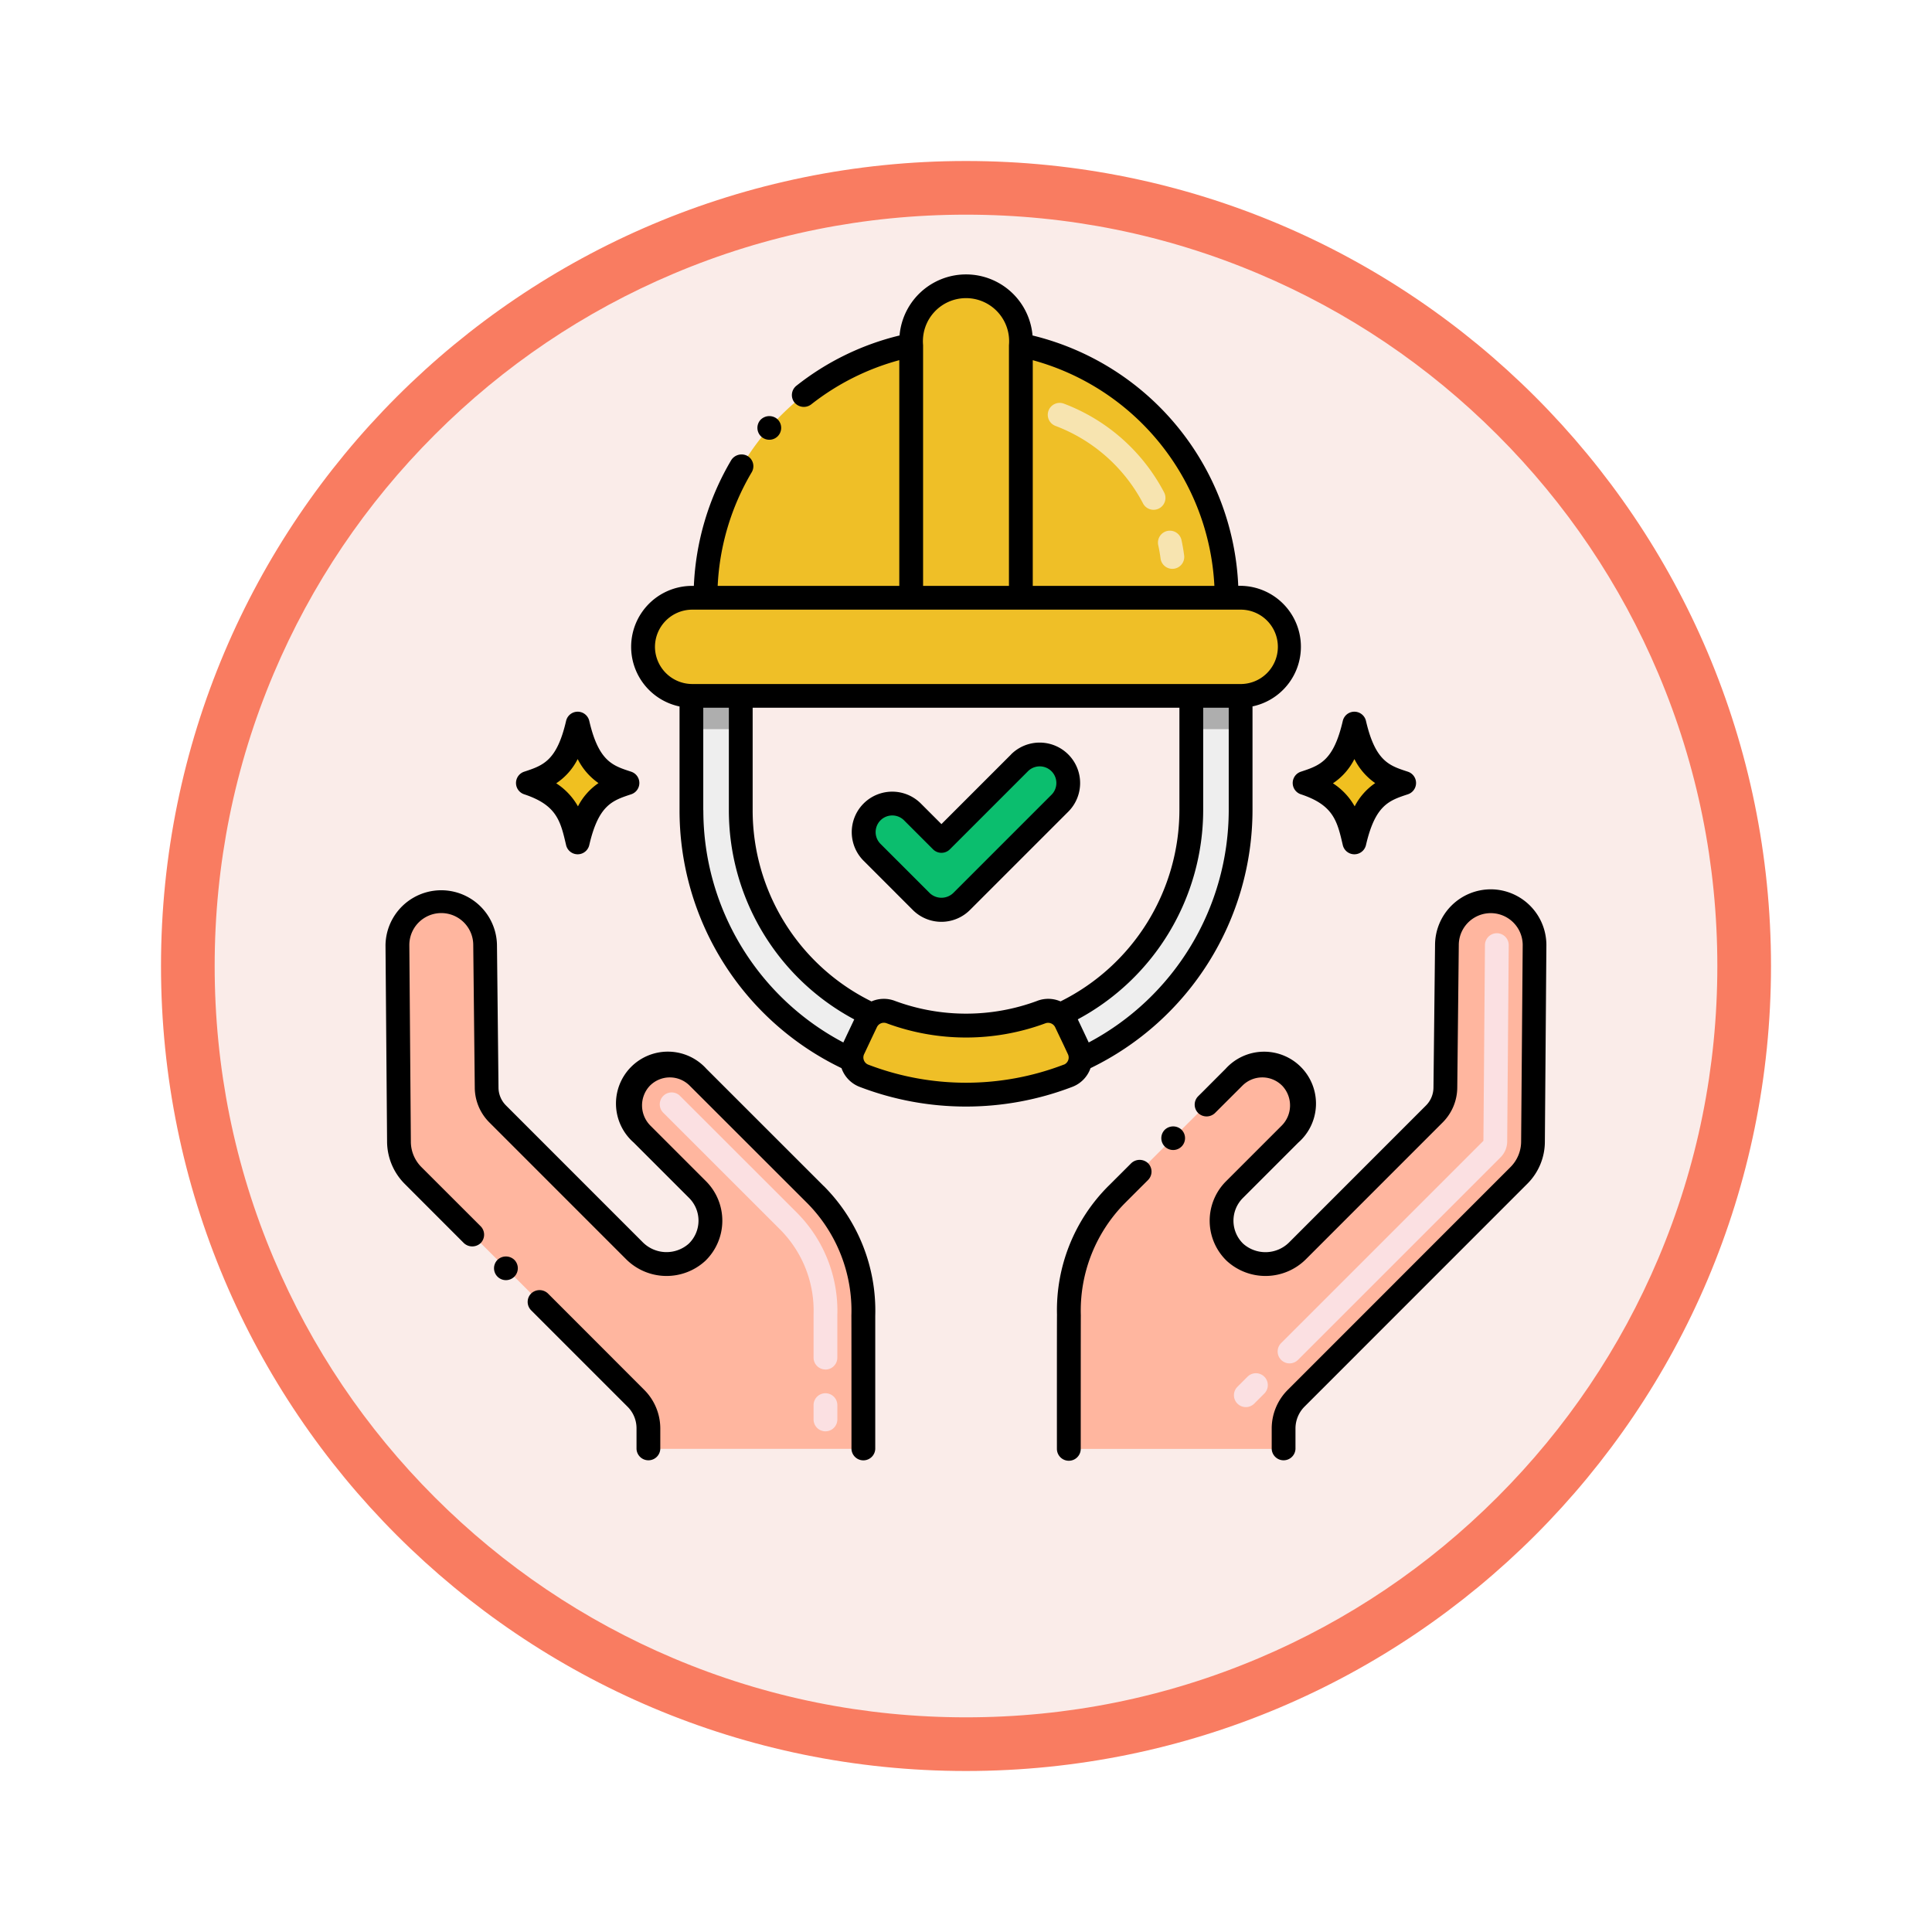 <svg xmlns="http://www.w3.org/2000/svg" xmlns:xlink="http://www.w3.org/1999/xlink" width="108" height="108" viewBox="0 0 108 108">
  <defs>
    <filter id="Trazado_982549" x="0" y="0" width="108" height="108" filterUnits="userSpaceOnUse">
      <feOffset dy="3" input="SourceAlpha"/>
      <feGaussianBlur stdDeviation="3" result="blur"/>
      <feFlood flood-opacity="0.161"/>
      <feComposite operator="in" in2="blur"/>
      <feComposite in="SourceGraphic"/>
    </filter>
  </defs>
  <g id="Grupo_1146725" data-name="Grupo 1146725" transform="translate(9 6)">
    <g id="Grupo_1146639" data-name="Grupo 1146639">
      <g transform="matrix(1, 0, 0, 1, -9, -6)" filter="url(#Trazado_982549)">
        <g id="Trazado_982549-2" data-name="Trazado 982549" transform="translate(9 6)" fill="#faece9">
          <path d="M 45 88.5 C 39.127 88.5 33.43 87.35 28.068 85.082 C 22.889 82.891 18.236 79.755 14.241 75.759 C 10.245 71.764 7.109 67.111 4.918 61.932 C 2.65 56.57 1.5 50.873 1.5 45 C 1.5 39.127 2.65 33.43 4.918 28.068 C 7.109 22.889 10.245 18.236 14.241 14.241 C 18.236 10.245 22.889 7.109 28.068 4.918 C 33.43 2.65 39.127 1.5 45 1.5 C 50.873 1.5 56.57 2.65 61.932 4.918 C 67.111 7.109 71.764 10.245 75.759 14.241 C 79.755 18.236 82.891 22.889 85.082 28.068 C 87.35 33.43 88.5 39.127 88.5 45 C 88.5 50.873 87.35 56.57 85.082 61.932 C 82.891 67.111 79.755 71.764 75.759 75.759 C 71.764 79.755 67.111 82.891 61.932 85.082 C 56.57 87.35 50.873 88.5 45 88.5 Z" stroke="none"/>
          <path d="M 45 3 C 39.329 3 33.829 4.11 28.653 6.299 C 23.652 8.415 19.16 11.443 15.302 15.302 C 11.443 19.16 8.415 23.652 6.299 28.653 C 4.11 33.829 3 39.329 3 45 C 3 50.671 4.11 56.171 6.299 61.347 C 8.415 66.348 11.443 70.84 15.302 74.698 C 19.16 78.557 23.652 81.585 28.653 83.701 C 33.829 85.89 39.329 87 45 87 C 50.671 87 56.171 85.89 61.347 83.701 C 66.348 81.585 70.84 78.557 74.698 74.698 C 78.557 70.84 81.585 66.348 83.701 61.347 C 85.89 56.171 87 50.671 87 45 C 87 39.329 85.89 33.829 83.701 28.653 C 81.585 23.652 78.557 19.16 74.698 15.302 C 70.84 11.443 66.348 8.415 61.347 6.299 C 56.171 4.11 50.671 3 45 3 M 45 0 C 69.853 0 90 20.147 90 45 C 90 69.853 69.853 90 45 90 C 20.147 90 0 69.853 0 45 C 0 20.147 20.147 0 45 0 Z" stroke="none" fill="#f97c61"/>
        </g>
      </g>
    </g>
    <g id="safety_4429965" transform="translate(12.553 9.344)">
      <g id="Grupo_1146717" data-name="Grupo 1146717" transform="translate(0.666 35.035)">
        <g id="Grupo_1146714" data-name="Grupo 1146714" transform="translate(0)">
          <g id="Grupo_1146712" data-name="Grupo 1146712" transform="translate(37.528 0.001)">
            <path id="Trazado_983324" data-name="Trazado 983324" d="M177.15,137.525l-.086,10.977a2.685,2.685,0,0,1-.789,1.9l-12.457,12.46a2.383,2.383,0,0,0-.7,1.685v1.139H151.114v-7.431h0a9.162,9.162,0,0,1,2.676-6.79c5.7-5.7,4.359-4.354,6.558-6.554a2.232,2.232,0,0,1,3.191.036,2.262,2.262,0,0,1-.069,3.151l-3.1,3.1a2.457,2.457,0,0,0,.031,3.5,2.54,2.54,0,0,0,3.5-.086l7.645-7.648a2.1,2.1,0,0,0,.617-1.485l.086-7.955a2.45,2.45,0,1,1,4.9,0Z" transform="translate(-151.113 -135.073)" fill="#ffb69f"/>
          </g>
          <g id="Grupo_1146713" data-name="Grupo 1146713" transform="translate(0 0)">
            <path id="Trazado_983325" data-name="Trazado 983325" d="M35.982,158.252v7.431H23.975v-1.139a2.384,2.384,0,0,0-.7-1.685L10.82,150.4a2.684,2.684,0,0,1-.789-1.9l-.086-10.977a2.45,2.45,0,1,1,4.9,0l.086,7.955a2.1,2.1,0,0,0,.617,1.485l7.645,7.648a2.54,2.54,0,0,0,3.5.086,2.457,2.457,0,0,0,.031-3.5l-3.1-3.1a2.262,2.262,0,0,1-.069-3.151,2.232,2.232,0,0,1,3.191-.036c2.2,2.2.854.855,6.559,6.554a9.165,9.165,0,0,1,2.676,6.79h0Z" transform="translate(-9.945 -135.07)" fill="#ffb69f"/>
          </g>
        </g>
        <g id="Grupo_1146715" data-name="Grupo 1146715" transform="translate(46.759 1.788)">
          <path id="Trazado_983326" data-name="Trazado 983326" d="M186.033,168.09a.664.664,0,0,1,0-.94l.564-.564a.664.664,0,1,1,.94.94l-.564.564A.664.664,0,0,1,186.033,168.09Zm2.444-2.444a.664.664,0,0,1,0-.94L199.784,153.4l.086-10.946a.665.665,0,0,1,.665-.659h.005a.665.665,0,0,1,.659.67l-.086,10.961a1.257,1.257,0,0,1-.367.892l-11.329,11.329A.665.665,0,0,1,188.477,165.646Z" transform="translate(-185.838 -141.794)" fill="#fbe0e2"/>
        </g>
        <g id="Grupo_1146716" data-name="Grupo 1146716" transform="translate(14.64 10.665)">
          <path id="Trazado_983327" data-name="Trazado 983327" d="M74.3,194.158a.665.665,0,0,1-.665-.664v-.8a.665.665,0,0,1,.664-.665h0a.665.665,0,0,1,.665.664v.8a.664.664,0,0,1-.664.665Zm0-3.456a.665.665,0,0,1-.665-.664l0-2.4a6.43,6.43,0,0,0-1.864-4.755l-6.559-6.555a.665.665,0,0,1,.939-.94l6.559,6.555a7.764,7.764,0,0,1,2.253,5.717l0,2.38a.664.664,0,0,1-.664.665Z" transform="translate(-65.015 -175.19)" fill="#fbe0e2"/>
        </g>
      </g>
      <g id="Grupo_1146719" data-name="Grupo 1146719" transform="translate(14.394 0.663)">
        <path id="Trazado_983328" data-name="Trazado 983328" d="M94.947,23.183h-.739a14.417,14.417,0,0,0-11.5-14.123V8.839a3.066,3.066,0,0,0-6.131,0v.221a14.422,14.422,0,0,0-11.5,14.123h-.739a2.744,2.744,0,1,0,0,5.487H94.947a2.744,2.744,0,1,0,0-5.487Z" transform="translate(-61.587 -5.775)" fill="#efbf27"/>
        <g id="Grupo_1146718" data-name="Grupo 1146718" transform="translate(22.612 6.509)">
          <path id="Trazado_983329" data-name="Trazado 983329" d="M152.962,38.949c-.033-.245-.076-.491-.128-.732a.665.665,0,1,1,1.3-.282c.06.276.109.559.146.839a.665.665,0,1,1-1.318.175Zm-.973-3.054a9.2,9.2,0,0,0-4.911-4.346.665.665,0,0,1,.467-1.245,10.522,10.522,0,0,1,5.621,4.973.665.665,0,0,1-1.177.619Z" transform="translate(-146.647 -30.261)" fill="#f7e4b0"/>
        </g>
      </g>
      <g id="Grupo_1146722" data-name="Grupo 1146722" transform="translate(7.292 24.442)">
        <g id="Grupo_1146720" data-name="Grupo 1146720" transform="translate(43.418)">
          <path id="Trazado_983330" data-name="Trazado 983330" d="M200.994,102.679c-.312-1.347-.519-2.237-2.345-2.841a.665.665,0,0,1,0-1.262c1.06-.35,1.826-.6,2.345-2.841a.665.665,0,0,1,1.295,0c.532,2.291,1.329,2.506,2.345,2.841a.665.665,0,0,1,0,1.262c-1.06.35-1.826.6-2.345,2.841A.665.665,0,0,1,200.994,102.679Z" transform="translate(-198.194 -95.223)"/>
          <path id="Trazado_983331" data-name="Trazado 983331" d="M209.015,106.518a3.527,3.527,0,0,0-1.148,1.3,3.69,3.69,0,0,0-1.215-1.289,3.533,3.533,0,0,0,1.2-1.356,3.6,3.6,0,0,0,1.162,1.345Z" transform="translate(-204.403 -102.528)" fill="#f0c020"/>
        </g>
        <g id="Grupo_1146721" data-name="Grupo 1146721" transform="translate(0)">
          <path id="Trazado_983332" data-name="Trazado 983332" d="M37.671,102.679c-.312-1.347-.519-2.237-2.345-2.841a.665.665,0,0,1,0-1.262c1.06-.35,1.826-.6,2.345-2.841a.665.665,0,0,1,1.295,0c.532,2.291,1.329,2.506,2.345,2.841a.665.665,0,0,1,0,1.262c-1.06.35-1.826.6-2.345,2.841A.665.665,0,0,1,37.671,102.679Z" transform="translate(-34.871 -95.223)"/>
          <path id="Trazado_983333" data-name="Trazado 983333" d="M45.691,106.518a3.527,3.527,0,0,0-1.148,1.3,3.69,3.69,0,0,0-1.215-1.289,3.533,3.533,0,0,0,1.2-1.356A3.6,3.6,0,0,0,45.691,106.518Z" transform="translate(-41.08 -102.528)" fill="#f0c020"/>
        </g>
      </g>
      <g id="Grupo_1146723" data-name="Grupo 1146723" transform="translate(17.099 23.559)">
        <path id="Trazado_983334" data-name="Trazado 983334" d="M118.215,160.847a1.077,1.077,0,0,1-.681.885,15.934,15.934,0,0,1-11.426,0,1.076,1.076,0,0,1-.681-.888,1.093,1.093,0,0,1,.1-.6c.412-.875.25-.533.71-1.5a1.092,1.092,0,0,1,.327-.4,1.079,1.079,0,0,1,1.047-.16,12.106,12.106,0,0,0,8.422,0,1.074,1.074,0,0,1,1.045.16,1.049,1.049,0,0,1,.33.4c.46.969.3.627.71,1.5A1.106,1.106,0,0,1,118.215,160.847Z" transform="translate(-96.472 -140.505)" fill="#efbf27"/>
        <path id="Trazado_983335" data-name="Trazado 983335" d="M81.851,109.73a1.087,1.087,0,0,0-.327.4c-.46.969-.3.627-.71,1.5a1.093,1.093,0,0,0-.1.6A15.33,15.33,0,0,1,71.76,98.286V91.9h2.757v6.385A12.583,12.583,0,0,0,81.851,109.73Z" transform="translate(-71.76 -91.9)" fill="#eee"/>
        <path id="Trazado_983336" data-name="Trazado 983336" d="M71.76,91.9h2.757v1.861H71.76Z" transform="translate(-71.76 -91.904)" fill="#aeaeae"/>
        <path id="Trazado_983337" data-name="Trazado 983337" d="M159.364,91.9v6.385a15.413,15.413,0,0,1-8.956,13.957,1.106,1.106,0,0,0-.1-.606c-.412-.875-.25-.533-.71-1.5a1.052,1.052,0,0,0-.33-.4,12.654,12.654,0,0,0,7.337-11.444V91.9Z" transform="translate(-128.665 -91.9)" fill="#eee"/>
        <path id="Trazado_983338" data-name="Trazado 983338" d="M176.87,91.9h2.757v1.861H176.87Z" transform="translate(-148.928 -91.904)" fill="#aeaeae"/>
      </g>
      <path id="Trazado_983339" data-name="Trazado 983339" d="M111.216,112.429l-2.748-2.749a1.595,1.595,0,1,1,2.256-2.255l1.621,1.621,4.365-4.365a1.595,1.595,0,1,1,2.256,2.255l-5.492,5.493A1.6,1.6,0,0,1,111.216,112.429Z" transform="translate(-81.268 -77.382)" fill="#0bbe6e"/>
      <g id="Grupo_1146724" data-name="Grupo 1146724">
        <path id="Trazado_983340" data-name="Trazado 983340" d="M170.756,182.6a.663.663,0,1,0,.941,0A.679.679,0,0,0,170.756,182.6Z" transform="translate(-127.198 -134.788)"/>
        <path id="Trazado_983341" data-name="Trazado 983341" d="M194.148,132.569a3.121,3.121,0,0,0-3.116,3.11l-.088,7.954v.008a1.435,1.435,0,0,1-.423,1.016l-7.646,7.648a1.875,1.875,0,0,1-2.565.077,1.793,1.793,0,0,1-.024-2.554l3.1-3.1a2.9,2.9,0,1,0-4.062-4.126c-1.715,1.716-.986.992-1.534,1.534a.664.664,0,0,0,0,.938.679.679,0,0,0,.941,0l1.534-1.531a1.566,1.566,0,0,1,2.241.024,1.6,1.6,0,0,1-.058,2.222l-3.1,3.1a3.117,3.117,0,0,0,.037,4.447,3.2,3.2,0,0,0,4.432-.093l7.646-7.648a2.787,2.787,0,0,0,.811-1.946l.085-7.957v-.005a1.786,1.786,0,1,1,3.573,0l-.088,10.971a2.026,2.026,0,0,1-.593,1.436l-12.457,12.46a3.056,3.056,0,0,0-.893,2.153v1.14a.665.665,0,0,0,1.329,0v-1.14a1.736,1.736,0,0,1,.5-1.215l12.457-12.46a3.327,3.327,0,0,0,.984-2.369l.085-10.974a3.12,3.12,0,0,0-3.11-3.121Z" transform="translate(-132.365 -98.199)"/>
        <path id="Trazado_983342" data-name="Trazado 983342" d="M152.761,189.652c-.891.891-.317.319-1.276,1.273a9.809,9.809,0,0,0-2.871,7.2c-.008.065-.005,7.426-.005,7.491a.666.666,0,0,0,1.332,0s0,0,0-.005c0-7.706.005-7.449.005-7.449a8.54,8.54,0,0,1,2.483-6.3c.093-.094,1.18-1.18,1.273-1.273a.663.663,0,0,0,0-.941A.684.684,0,0,0,152.761,189.652Z" transform="translate(-111.08 -139.969)"/>
        <path id="Trazado_983343" data-name="Trazado 983343" d="M30.446,209.963a.665.665,0,1,0,.941,0A.682.682,0,0,0,30.446,209.963Z" transform="translate(-24.188 -154.881)"/>
        <path id="Trazado_983344" data-name="Trazado 983344" d="M38.455,217.037a.679.679,0,0,0-.941,0,.664.664,0,0,0,0,.938l5.391,5.391a1.7,1.7,0,0,1,.5,1.215v1.14a.665.665,0,0,0,1.329,0v-1.14a3.056,3.056,0,0,0-.893-2.153Z" transform="translate(-29.376 -160.073)"/>
        <path id="Trazado_983345" data-name="Trazado 983345" d="M31.932,149.156,25.373,142.6a2.9,2.9,0,1,0-4.062,4.126l3.1,3.1a1.792,1.792,0,0,1-.024,2.554,1.875,1.875,0,0,1-2.565-.077l-7.646-7.648a1.429,1.429,0,0,1-.423-1.016l-.085-7.962v0a3.116,3.116,0,0,0-6.231.011l.088,10.982a3.369,3.369,0,0,0,.984,2.364l3.307,3.31a.685.685,0,0,0,.941,0,.668.668,0,0,0,0-.938s0,0,0,0l-3.31-3.307a2.018,2.018,0,0,1-.593-1.43L8.769,135.68a1.786,1.786,0,0,1,3.573.008l.085,7.962a2.775,2.775,0,0,0,.811,1.946l7.646,7.648a3.2,3.2,0,0,0,4.432.093,3.125,3.125,0,0,0,.04-4.447l-3.1-3.1a1.6,1.6,0,0,1-.058-2.222,1.566,1.566,0,0,1,2.241-.024l6.558,6.553a8.541,8.541,0,0,1,2.483,6.3s.005-.259.005,7.454a.665.665,0,0,0,1.329,0v-7.433a9.858,9.858,0,0,0-2.876-7.26Z" transform="translate(-7.44 -98.2)"/>
        <path id="Trazado_983346" data-name="Trazado 983346" d="M86.8,34.147a0,0,0,0,1,0,0,.667.667,0,0,0-.061-.938.685.685,0,0,0-.938.061l0,0a.665.665,0,0,0,1,.877Z" transform="translate(-64.849 -25.135)"/>
        <path id="Trazado_983347" data-name="Trazado 983347" d="M114.4,102.378l-3.895,3.895-1.151-1.151a2.26,2.26,0,1,0-3.2,3.2l2.748,2.749a2.259,2.259,0,0,0,3.2,0l5.493-5.492a2.259,2.259,0,1,0-3.2-3.2Zm2.256,2.256-5.493,5.493a.953.953,0,0,1-1.315,0h0l-2.749-2.749a.93.93,0,1,1,1.316-1.316l1.621,1.621a.664.664,0,0,0,.94,0l4.365-4.365a.93.93,0,1,1,1.316,1.316Z" transform="translate(-79.431 -75.549)"/>
        <path id="Trazado_983348" data-name="Trazado 983348" d="M84.767,47.646a16.053,16.053,0,0,0,9.055-14.422v-5.8a3.407,3.407,0,0,0-.707-6.741h-.09a15.08,15.08,0,0,0-11.5-13.994,3.73,3.73,0,0,0-7.433,0A14.952,14.952,0,0,0,68.325,9.5a.665.665,0,0,0-.109.933.678.678,0,0,0,.933.112,13.793,13.793,0,0,1,4.928-2.476V20.687H63.925a13.718,13.718,0,0,1,1.9-6.348.663.663,0,0,0-.231-.912.684.684,0,0,0-.912.231,15.09,15.09,0,0,0-2.089,7.029H62.5a3.407,3.407,0,0,0-.707,6.741v5.8a15.978,15.978,0,0,0,9.054,14.418,1.723,1.723,0,0,0,1.007,1.044,16.6,16.6,0,0,0,11.9,0A1.729,1.729,0,0,0,84.767,47.646Zm-2.982-3.759a11.446,11.446,0,0,1-7.951,0,1.729,1.729,0,0,0-1.311.029A11.91,11.91,0,0,1,65.88,33.224V27.5H89.736v5.721a11.968,11.968,0,0,1-6.646,10.694,1.717,1.717,0,0,0-1.3-.031ZM92.493,33.224a14.725,14.725,0,0,1-7.827,12.987c-.342-.728-.246-.525-.611-1.294a13.3,13.3,0,0,0,7.01-11.693V27.5h1.428Zm-.8-12.537H81.538V8.071A13.8,13.8,0,0,1,91.691,20.687ZM75.407,7.228a2.41,2.41,0,1,1,4.8.006V20.687h-4.8C75.407,6.152,75.407,7.423,75.407,7.228ZM60.419,24.1A2.086,2.086,0,0,1,62.5,22.016H93.115a2.079,2.079,0,1,1,0,4.157H62.5A2.089,2.089,0,0,1,60.419,24.1Zm2.7,9.129V27.5H64.55v5.721a13.247,13.247,0,0,0,7.009,11.7c-.369.778-.264.555-.61,1.29A14.664,14.664,0,0,1,63.123,33.224ZM83.28,47.446a15.269,15.269,0,0,1-10.949,0,.432.432,0,0,1-.217-.588c.4-.844.251-.537.71-1.5a.431.431,0,0,1,.539-.223,12.772,12.772,0,0,0,8.893,0,.439.439,0,0,1,.536.228c.474,1,.3.62.71,1.5a.431.431,0,0,1-.222.587Z" transform="translate(-45.359 -3.28)"/>
      </g>
    </g>
  </g>
</svg>
